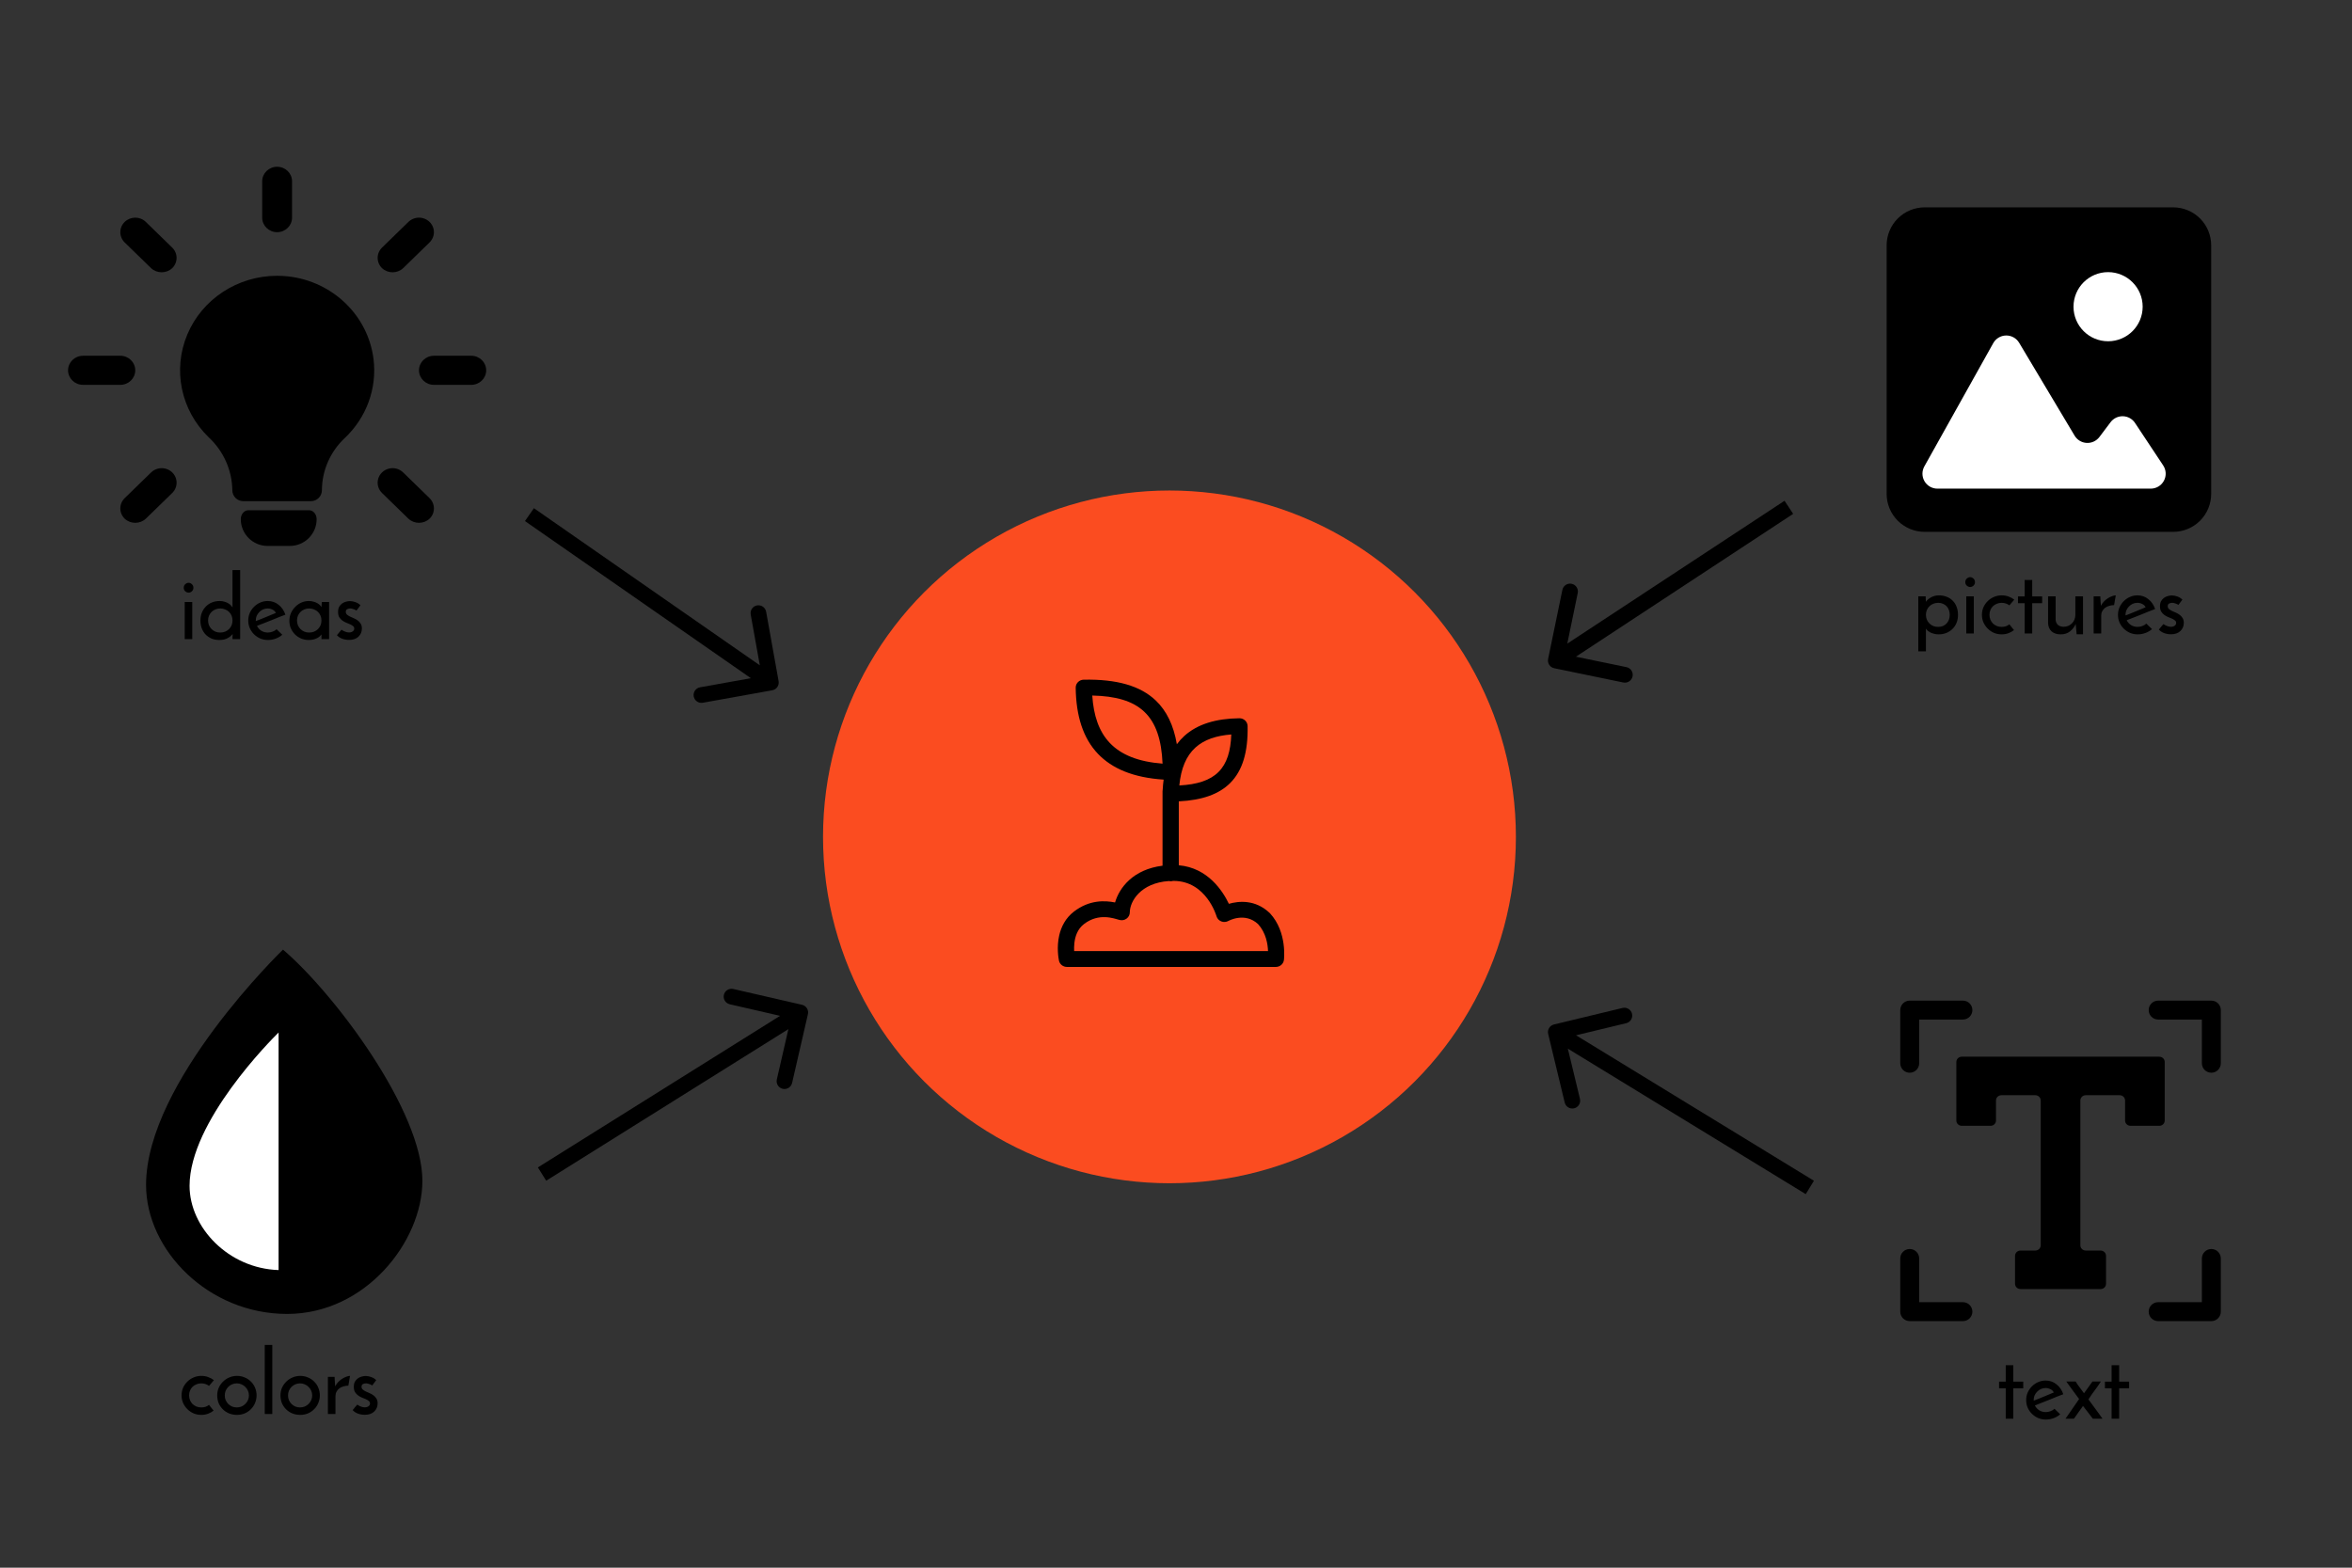 <?xml version="1.0" encoding="UTF-8" standalone="no"?>
<!DOCTYPE svg PUBLIC "-//W3C//DTD SVG 1.1//EN" "http://www.w3.org/Graphics/SVG/1.1/DTD/svg11.dtd">
<svg width="100%" height="100%" viewBox="0 0 450 300" version="1.1" xmlns="http://www.w3.org/2000/svg" xmlns:xlink="http://www.w3.org/1999/xlink" xml:space="preserve" xmlns:serif="http://www.serif.com/" style="fill-rule:evenodd;clip-rule:evenodd;stroke-linejoin:round;stroke-miterlimit:2;">
    <rect x="0" y="0" width="450" height="300" fill="#333333" stroke="none"/>
    <g transform="matrix(1,0,0,1,-13.431,-66.518)">
        <circle cx="237.181" cy="226.667" r="66.282" style="fill:rgb(251,76,32);"/>
    </g>
    <g transform="matrix(1,0,0,1,-13.931,-65.017)">
        <path d="M386.969,182.67C386.969,182.342 386.918,182.041 386.816,181.769C386.714,181.486 386.566,181.242 386.374,181.038C386.181,180.834 385.949,180.676 385.677,180.562C385.405,180.438 385.099,180.375 384.759,180.375C384.419,180.375 384.101,180.438 383.807,180.562C383.523,180.676 383.28,180.834 383.076,181.038C382.872,181.242 382.707,181.486 382.583,181.769C382.469,182.041 382.413,182.342 382.413,182.67C382.413,182.999 382.469,183.305 382.583,183.588C382.707,183.872 382.872,184.115 383.076,184.319C383.28,184.523 383.523,184.688 383.807,184.812C384.101,184.926 384.419,184.982 384.759,184.982C385.099,184.982 385.405,184.926 385.677,184.812C385.949,184.688 386.181,184.523 386.374,184.319C386.566,184.104 386.714,183.86 386.816,183.588C386.918,183.305 386.969,182.999 386.969,182.67ZM388.55,182.704C388.55,183.237 388.459,183.73 388.278,184.183C388.096,184.637 387.841,185.028 387.513,185.356C387.184,185.685 386.787,185.946 386.323,186.138C385.869,186.32 385.371,186.41 384.827,186.41C384.543,186.41 384.271,186.376 384.011,186.308C383.761,186.252 383.529,186.172 383.314,186.07C383.098,185.957 382.911,185.838 382.753,185.713C382.594,185.577 382.475,185.441 382.396,185.305L382.396,185.492C382.407,185.549 382.413,185.606 382.413,185.662L382.413,189.657L380.951,189.657L380.951,179.134L382.362,179.134C382.362,179.27 382.367,179.44 382.379,179.644C382.401,179.837 382.413,180.013 382.413,180.171C382.503,180.035 382.622,179.899 382.77,179.763C382.928,179.616 383.11,179.486 383.314,179.372C383.529,179.248 383.767,179.146 384.028,179.066C384.288,178.987 384.577,178.947 384.895,178.947C385.439,178.947 385.932,179.038 386.374,179.219C386.827,179.389 387.212,179.639 387.53,179.967C387.858,180.285 388.108,180.676 388.278,181.14C388.459,181.605 388.55,182.126 388.55,182.704ZM389.944,176.414C389.944,176.142 390.041,175.916 390.233,175.734C390.437,175.553 390.653,175.462 390.879,175.462C391.106,175.462 391.316,175.553 391.508,175.734C391.701,175.916 391.797,176.142 391.797,176.414C391.797,176.686 391.701,176.913 391.508,177.094C391.316,177.264 391.106,177.349 390.879,177.349C390.653,177.349 390.437,177.264 390.233,177.094C390.041,176.913 389.944,176.686 389.944,176.414ZM391.576,186.24L390.131,186.24L390.131,179.134L391.576,179.134L391.576,186.24ZM398.378,184.489C398.536,184.682 398.684,184.869 398.82,185.05C398.967,185.22 399.114,185.402 399.262,185.594C398.944,185.844 398.587,186.042 398.191,186.189C397.794,186.337 397.363,186.41 396.899,186.41C396.377,186.41 395.884,186.314 395.42,186.121C394.966,185.917 394.57,185.645 394.23,185.305C393.89,184.965 393.618,184.569 393.414,184.115C393.221,183.662 393.125,183.18 393.125,182.67C393.125,182.16 393.221,181.679 393.414,181.225C393.618,180.772 393.89,180.381 394.23,180.052C394.57,179.712 394.966,179.446 395.42,179.253C395.884,179.049 396.377,178.947 396.899,178.947C397.375,178.947 397.811,179.021 398.208,179.168C398.616,179.316 398.984,179.514 399.313,179.763L398.378,180.868C398.185,180.71 397.964,180.591 397.715,180.511C397.465,180.421 397.193,180.375 396.899,180.375C396.559,180.375 396.247,180.438 395.964,180.562C395.68,180.676 395.431,180.834 395.216,181.038C395.012,181.242 394.853,181.486 394.74,181.769C394.626,182.041 394.57,182.342 394.57,182.67C394.57,182.999 394.626,183.305 394.74,183.588C394.853,183.86 395.012,184.104 395.216,184.319C395.431,184.523 395.68,184.688 395.964,184.812C396.247,184.926 396.559,184.982 396.899,184.982C397.193,184.982 397.465,184.943 397.715,184.863C397.964,184.773 398.185,184.648 398.378,184.489ZM401.302,176.006L402.747,176.006L402.747,179.151L404.651,179.151L404.651,180.443L402.747,180.443L402.747,186.24L401.302,186.24L401.302,180.443L400.027,180.443L400.027,179.151L401.302,179.151L401.302,176.006ZM412.466,186.393L411.242,186.393L411.072,184.421C410.811,184.999 410.443,185.475 409.967,185.849C409.502,186.223 408.907,186.41 408.182,186.41C407.457,186.41 406.879,186.218 406.448,185.832C406.029,185.436 405.808,184.92 405.785,184.285L405.785,179.134L407.23,179.134L407.23,183.639C407.253,183.991 407.377,184.291 407.604,184.54C407.842,184.79 408.205,184.931 408.692,184.965C409.032,184.965 409.344,184.909 409.627,184.795C409.91,184.671 410.154,184.506 410.358,184.302C410.562,184.098 410.721,183.855 410.834,183.571C410.947,183.288 411.004,182.976 411.004,182.636L411.004,179.134L412.466,179.134L412.466,186.393ZM418.412,180.817C418.095,180.817 417.789,180.863 417.494,180.953C417.2,181.033 416.933,181.157 416.695,181.327C416.469,181.497 416.287,181.713 416.151,181.973C416.015,182.223 415.947,182.512 415.947,182.84L415.947,186.24L414.502,186.24L414.502,179.134L415.777,179.134C415.8,179.486 415.817,179.809 415.828,180.103C415.851,180.387 415.874,180.67 415.896,180.953C416.044,180.647 416.236,180.37 416.474,180.12C416.712,179.871 416.967,179.661 417.239,179.491C417.511,179.321 417.778,179.191 418.038,179.1C418.299,178.998 418.531,178.947 418.735,178.947L418.412,180.817ZM425.667,185.407C425.327,185.713 424.913,185.957 424.426,186.138C423.939,186.32 423.44,186.41 422.93,186.41C422.409,186.41 421.916,186.314 421.451,186.121C420.998,185.917 420.601,185.651 420.261,185.322C419.921,184.982 419.649,184.586 419.445,184.132C419.252,183.679 419.156,183.197 419.156,182.687C419.156,182.177 419.252,181.696 419.445,181.242C419.649,180.789 419.921,180.392 420.261,180.052C420.601,179.712 420.992,179.446 421.434,179.253C421.887,179.049 422.369,178.947 422.879,178.947C423.684,178.947 424.381,179.191 424.97,179.678C425.571,180.154 426.001,180.783 426.262,181.565C425.911,181.69 425.508,181.843 425.055,182.024C424.602,182.206 424.131,182.398 423.644,182.602C423.157,182.795 422.669,182.988 422.182,183.18C421.695,183.373 421.241,183.549 420.822,183.707C421.015,184.093 421.292,184.404 421.655,184.642C422.029,184.869 422.443,184.982 422.896,184.982C423.202,184.982 423.508,184.926 423.814,184.812C424.131,184.699 424.386,184.546 424.579,184.353L425.667,185.407ZM424.443,181.225C424.307,180.942 424.092,180.732 423.797,180.596C423.502,180.449 423.202,180.375 422.896,180.375C422.567,180.375 422.261,180.438 421.978,180.562C421.706,180.687 421.468,180.857 421.264,181.072C421.06,181.276 420.896,181.514 420.771,181.786C420.658,182.058 420.601,182.336 420.601,182.619L420.601,182.738C420.612,182.761 420.618,182.778 420.618,182.789C420.913,182.676 421.23,182.551 421.57,182.415C421.921,182.268 422.267,182.126 422.607,181.99C422.947,181.843 423.276,181.707 423.593,181.582C423.91,181.446 424.194,181.327 424.443,181.225ZM431.479,179.763L430.714,180.783C430.703,180.772 430.663,180.744 430.595,180.698C430.527,180.653 430.436,180.608 430.323,180.562C430.221,180.517 430.096,180.477 429.949,180.443C429.813,180.398 429.671,180.375 429.524,180.375C429.331,180.375 429.139,180.421 428.946,180.511C428.765,180.602 428.674,180.772 428.674,181.021C428.674,181.237 428.748,181.412 428.895,181.548C429.054,181.684 429.246,181.809 429.473,181.922C429.7,182.024 429.943,182.132 430.204,182.245C430.476,182.359 430.725,182.5 430.952,182.67C431.179,182.829 431.366,183.033 431.513,183.282C431.672,183.52 431.751,183.826 431.751,184.2C431.751,184.835 431.53,185.362 431.088,185.781C430.657,186.189 430.062,186.393 429.303,186.393C428.861,186.393 428.425,186.32 427.994,186.172C427.575,186.014 427.235,185.787 426.974,185.492C427.053,185.413 427.138,185.311 427.229,185.186C427.331,185.062 427.427,184.943 427.518,184.829C427.62,184.716 427.699,184.625 427.756,184.557C427.824,184.478 427.864,184.438 427.875,184.438C427.875,184.45 427.915,184.484 427.994,184.54C428.085,184.597 428.198,184.659 428.334,184.727C428.47,184.784 428.623,184.841 428.793,184.897C428.963,184.943 429.133,184.965 429.303,184.965C429.575,184.965 429.807,184.897 430,184.761C430.193,184.625 430.289,184.444 430.289,184.217C430.289,184.013 430.21,183.855 430.051,183.741C429.904,183.617 429.717,183.503 429.49,183.401C429.263,183.299 429.014,183.197 428.742,183.095C428.47,182.982 428.221,182.84 427.994,182.67C427.767,182.5 427.575,182.291 427.416,182.041C427.269,181.781 427.195,181.446 427.195,181.038C427.195,180.653 427.263,180.33 427.399,180.069C427.546,179.809 427.728,179.599 427.943,179.44C428.17,179.27 428.419,179.151 428.691,179.083C428.963,179.004 429.224,178.964 429.473,178.964C429.802,178.964 430.153,179.032 430.527,179.168C430.901,179.304 431.218,179.503 431.479,179.763Z" style="fill-rule:nonzero;"/>
    </g>
    <g transform="matrix(1,0,0,1,-13.431,-66.518)">
        <path d="M309.626,192.621C309.458,193.432 309.98,194.225 310.792,194.393L324.013,197.123C324.824,197.291 325.617,196.769 325.785,195.958C325.953,195.146 325.431,194.353 324.619,194.185L312.867,191.758L315.294,180.006C315.462,179.195 314.94,178.402 314.129,178.234C313.317,178.066 312.524,178.588 312.356,179.4L309.626,192.621ZM354.86,162.346L310.271,191.671L311.919,194.177L356.509,164.853L354.86,162.346Z" style="fill-rule:nonzero;"/>
    </g>
    <g transform="matrix(1,0,0,1,-13.431,-70.518)">
        <path d="M48.583,182.995C48.583,182.723 48.679,182.496 48.872,182.315C49.076,182.133 49.291,182.043 49.518,182.043C49.744,182.043 49.954,182.133 50.147,182.315C50.339,182.496 50.436,182.723 50.436,182.995C50.436,183.267 50.339,183.493 50.147,183.675C49.954,183.845 49.744,183.93 49.518,183.93C49.291,183.93 49.076,183.845 48.872,183.675C48.679,183.493 48.583,183.267 48.583,182.995ZM50.215,192.821L48.77,192.821L48.77,185.715L50.215,185.715L50.215,192.821ZM51.78,189.268C51.78,188.712 51.871,188.208 52.052,187.755C52.245,187.29 52.505,186.893 52.834,186.565C53.163,186.236 53.548,185.981 53.99,185.8C54.443,185.618 54.931,185.528 55.452,185.528C55.803,185.528 56.115,185.573 56.387,185.664C56.67,185.743 56.908,185.845 57.101,185.97C57.305,186.083 57.475,186.213 57.611,186.361C57.747,186.508 57.849,186.638 57.917,186.752L57.917,179.612L59.379,179.612L59.379,192.821L57.917,192.821L57.917,192.294C57.917,192.226 57.923,192.152 57.934,192.073C57.945,191.982 57.951,191.908 57.951,191.852C57.838,191.988 57.702,192.124 57.543,192.26C57.396,192.384 57.22,192.503 57.016,192.617C56.812,192.73 56.574,192.821 56.302,192.889C56.041,192.957 55.741,192.991 55.401,192.991C54.834,192.991 54.324,192.894 53.871,192.702C53.429,192.498 53.049,192.231 52.732,191.903C52.426,191.563 52.188,191.166 52.018,190.713C51.859,190.259 51.78,189.778 51.78,189.268ZM53.242,189.251C53.242,189.579 53.298,189.885 53.412,190.169C53.536,190.452 53.701,190.696 53.905,190.9C54.109,191.104 54.353,191.268 54.636,191.393C54.919,191.506 55.231,191.563 55.571,191.563C55.911,191.563 56.222,191.506 56.506,191.393C56.801,191.268 57.05,191.104 57.254,190.9C57.469,190.684 57.634,190.441 57.747,190.169C57.86,189.885 57.917,189.579 57.917,189.251C57.917,188.922 57.86,188.622 57.747,188.35C57.634,188.066 57.469,187.823 57.254,187.619C57.05,187.415 56.801,187.256 56.506,187.143C56.222,187.018 55.911,186.956 55.571,186.956C55.231,186.956 54.919,187.018 54.636,187.143C54.353,187.256 54.109,187.415 53.905,187.619C53.701,187.823 53.536,188.066 53.412,188.35C53.298,188.622 53.242,188.922 53.242,189.251ZM67.438,191.988C67.098,192.294 66.684,192.537 66.197,192.719C65.71,192.9 65.211,192.991 64.701,192.991C64.18,192.991 63.687,192.894 63.222,192.702C62.769,192.498 62.372,192.231 62.032,191.903C61.692,191.563 61.42,191.166 61.216,190.713C61.023,190.259 60.927,189.778 60.927,189.268C60.927,188.758 61.023,188.276 61.216,187.823C61.42,187.369 61.692,186.973 62.032,186.633C62.372,186.293 62.763,186.026 63.205,185.834C63.658,185.63 64.14,185.528 64.65,185.528C65.454,185.528 66.152,185.771 66.741,186.259C67.342,186.735 67.772,187.364 68.033,188.146C67.682,188.27 67.279,188.423 66.826,188.605C66.373,188.786 65.902,188.979 65.415,189.183C64.927,189.375 64.44,189.568 63.953,189.761C63.466,189.953 63.012,190.129 62.593,190.288C62.786,190.673 63.063,190.985 63.426,191.223C63.8,191.449 64.213,191.563 64.667,191.563C64.973,191.563 65.279,191.506 65.585,191.393C65.902,191.279 66.157,191.126 66.35,190.934L67.438,191.988ZM66.214,187.806C66.078,187.522 65.863,187.313 65.568,187.177C65.273,187.029 64.973,186.956 64.667,186.956C64.338,186.956 64.032,187.018 63.749,187.143C63.477,187.267 63.239,187.437 63.035,187.653C62.831,187.857 62.667,188.095 62.542,188.367C62.429,188.639 62.372,188.916 62.372,189.2L62.372,189.319C62.383,189.341 62.389,189.358 62.389,189.37C62.684,189.256 63.001,189.132 63.341,188.996C63.692,188.848 64.038,188.707 64.378,188.571C64.718,188.423 65.046,188.287 65.364,188.163C65.681,188.027 65.965,187.908 66.214,187.806ZM68.796,189.336C68.796,188.814 68.892,188.327 69.085,187.874C69.289,187.409 69.561,187.007 69.901,186.667C70.241,186.315 70.632,186.038 71.074,185.834C71.527,185.63 72.009,185.528 72.519,185.528C72.859,185.528 73.171,185.573 73.454,185.664C73.737,185.743 73.981,185.845 74.185,185.97C74.389,186.094 74.553,186.225 74.678,186.361C74.803,186.497 74.888,186.616 74.933,186.718L75.001,185.715L76.395,185.715L76.395,192.821L74.933,192.821L74.933,191.92C74.876,192.01 74.786,192.118 74.661,192.243C74.536,192.367 74.372,192.486 74.168,192.6C73.975,192.702 73.743,192.792 73.471,192.872C73.199,192.951 72.887,192.991 72.536,192.991C71.992,192.991 71.488,192.894 71.023,192.702C70.57,192.498 70.179,192.231 69.85,191.903C69.521,191.563 69.261,191.172 69.068,190.73C68.887,190.288 68.796,189.823 68.796,189.336ZM70.258,189.251C70.258,189.579 70.315,189.885 70.428,190.169C70.553,190.452 70.717,190.696 70.921,190.9C71.125,191.104 71.369,191.268 71.652,191.393C71.935,191.506 72.247,191.563 72.587,191.563C72.927,191.563 73.239,191.506 73.522,191.393C73.817,191.268 74.066,191.104 74.27,190.9C74.485,190.684 74.65,190.441 74.763,190.169C74.876,189.885 74.933,189.579 74.933,189.251C74.933,188.922 74.876,188.622 74.763,188.35C74.65,188.066 74.485,187.823 74.27,187.619C74.066,187.415 73.817,187.256 73.522,187.143C73.239,187.018 72.927,186.956 72.587,186.956C72.247,186.956 71.935,187.018 71.652,187.143C71.369,187.256 71.125,187.415 70.921,187.619C70.717,187.823 70.553,188.066 70.428,188.35C70.315,188.622 70.258,188.922 70.258,189.251ZM82.397,186.344L81.632,187.364C81.621,187.352 81.582,187.324 81.513,187.279C81.446,187.233 81.355,187.188 81.242,187.143C81.14,187.097 81.015,187.058 80.868,187.024C80.732,186.978 80.59,186.956 80.443,186.956C80.25,186.956 80.057,187.001 79.865,187.092C79.683,187.182 79.593,187.352 79.593,187.602C79.593,187.817 79.666,187.993 79.814,188.129C79.972,188.265 80.165,188.389 80.391,188.503C80.618,188.605 80.862,188.712 81.123,188.826C81.394,188.939 81.644,189.081 81.871,189.251C82.097,189.409 82.284,189.613 82.432,189.863C82.59,190.101 82.67,190.407 82.67,190.781C82.67,191.415 82.449,191.942 82.007,192.362C81.576,192.77 80.981,192.974 80.222,192.974C79.78,192.974 79.343,192.9 78.912,192.753C78.493,192.594 78.153,192.367 77.893,192.073C77.972,191.993 78.057,191.891 78.147,191.767C78.25,191.642 78.346,191.523 78.437,191.41C78.539,191.296 78.618,191.206 78.675,191.138C78.743,191.058 78.782,191.019 78.794,191.019C78.794,191.03 78.833,191.064 78.912,191.121C79.003,191.177 79.117,191.24 79.253,191.308C79.388,191.364 79.542,191.421 79.712,191.478C79.882,191.523 80.052,191.546 80.222,191.546C80.494,191.546 80.726,191.478 80.919,191.342C81.111,191.206 81.208,191.024 81.208,190.798C81.208,190.594 81.128,190.435 80.97,190.322C80.822,190.197 80.635,190.084 80.409,189.982C80.182,189.88 79.933,189.778 79.661,189.676C79.388,189.562 79.139,189.421 78.912,189.251C78.686,189.081 78.493,188.871 78.335,188.622C78.187,188.361 78.114,188.027 78.114,187.619C78.114,187.233 78.182,186.91 78.318,186.65C78.465,186.389 78.646,186.179 78.862,186.021C79.088,185.851 79.338,185.732 79.61,185.664C79.882,185.584 80.142,185.545 80.391,185.545C80.72,185.545 81.072,185.613 81.446,185.749C81.82,185.885 82.137,186.083 82.397,186.344Z" style="fill-rule:nonzero;"/>
    </g>
    <g transform="matrix(1,0,0,1,-13.431,-66.518)">
        <path d="M161.187,198.613C162.003,198.467 162.545,197.687 162.399,196.872L160.014,183.584C159.867,182.768 159.088,182.226 158.272,182.372C157.457,182.519 156.915,183.298 157.061,184.114L159.181,195.925L147.37,198.045C146.554,198.191 146.012,198.971 146.158,199.787C146.305,200.602 147.084,201.144 147.9,200.998L161.187,198.613ZM113.869,166.231L160.066,198.368L161.779,195.905L115.583,163.769L113.869,166.231Z" style="fill-rule:nonzero;"/>
    </g>
    <g transform="matrix(1,0,0,1,-13.431,-66.518)">
        <path d="M97.453,279.458C97.453,268.42 88.491,259.458 77.453,259.458L58,259.458C46.962,259.458 38,268.42 38,279.458L38,298.911C38,309.949 46.962,318.911 58,318.911L77.453,318.911C88.491,318.911 97.453,309.949 97.453,298.911L97.453,279.458Z" style="fill:none;"/>
    </g>
    <g transform="matrix(1,0,0,1,-13.431,-66.518)">
        <path d="M53.42,335.357C53.579,335.549 53.726,335.736 53.862,335.918C54.01,336.088 54.157,336.269 54.304,336.462C53.987,336.711 53.63,336.909 53.233,337.057C52.837,337.204 52.406,337.278 51.941,337.278C51.42,337.278 50.927,337.181 50.462,336.989C50.009,336.785 49.612,336.513 49.272,336.173C48.932,335.833 48.66,335.436 48.456,334.983C48.264,334.529 48.167,334.048 48.167,333.538C48.167,333.028 48.264,332.546 48.456,332.093C48.66,331.639 48.932,331.248 49.272,330.92C49.612,330.58 50.009,330.313 50.462,330.121C50.927,329.917 51.42,329.815 51.941,329.815C52.417,329.815 52.854,329.888 53.25,330.036C53.658,330.183 54.027,330.381 54.355,330.631L53.42,331.736C53.228,331.577 53.007,331.458 52.757,331.379C52.508,331.288 52.236,331.243 51.941,331.243C51.601,331.243 51.29,331.305 51.006,331.43C50.723,331.543 50.474,331.702 50.258,331.906C50.054,332.11 49.896,332.353 49.782,332.637C49.669,332.909 49.612,333.209 49.612,333.538C49.612,333.866 49.669,334.172 49.782,334.456C49.896,334.728 50.054,334.971 50.258,335.187C50.474,335.391 50.723,335.555 51.006,335.68C51.29,335.793 51.601,335.85 51.941,335.85C52.236,335.85 52.508,335.81 52.757,335.731C53.007,335.64 53.228,335.515 53.42,335.357ZM54.99,333.538C54.99,333.028 55.087,332.546 55.28,332.093C55.484,331.639 55.756,331.248 56.096,330.92C56.436,330.58 56.832,330.313 57.286,330.121C57.75,329.917 58.249,329.815 58.782,329.815C59.314,329.815 59.807,329.917 60.261,330.121C60.725,330.313 61.122,330.58 61.451,330.92C61.791,331.248 62.051,331.639 62.233,332.093C62.425,332.546 62.522,333.028 62.522,333.538C62.522,334.048 62.425,334.529 62.233,334.983C62.051,335.436 61.791,335.833 61.451,336.173C61.122,336.513 60.725,336.785 60.261,336.989C59.807,337.181 59.309,337.278 58.765,337.278C58.243,337.278 57.75,337.187 57.286,337.006C56.832,336.824 56.436,336.569 56.096,336.241C55.756,335.912 55.484,335.521 55.28,335.068C55.087,334.603 54.99,334.093 54.99,333.538ZM56.436,333.555C56.436,333.872 56.492,334.172 56.606,334.456C56.73,334.728 56.895,334.971 57.099,335.187C57.314,335.391 57.557,335.555 57.83,335.68C58.113,335.793 58.413,335.85 58.731,335.85C59.048,335.85 59.348,335.793 59.632,335.68C59.915,335.555 60.158,335.391 60.362,335.187C60.578,334.971 60.748,334.728 60.873,334.456C60.997,334.172 61.06,333.872 61.06,333.555C61.06,333.237 60.997,332.937 60.873,332.654C60.748,332.37 60.578,332.127 60.362,331.923C60.158,331.707 59.915,331.543 59.632,331.43C59.348,331.305 59.048,331.243 58.731,331.243C58.413,331.243 58.113,331.305 57.83,331.43C57.557,331.543 57.314,331.707 57.099,331.923C56.895,332.127 56.73,332.37 56.606,332.654C56.492,332.937 56.436,333.237 56.436,333.555ZM65.528,337.108L64.084,337.108L64.084,323.899L65.528,323.899L65.528,337.108ZM67.093,333.538C67.093,333.028 67.189,332.546 67.382,332.093C67.586,331.639 67.858,331.248 68.198,330.92C68.538,330.58 68.935,330.313 69.388,330.121C69.853,329.917 70.351,329.815 70.884,329.815C71.417,329.815 71.91,329.917 72.363,330.121C72.828,330.313 73.224,330.58 73.553,330.92C73.893,331.248 74.154,331.639 74.335,332.093C74.528,332.546 74.624,333.028 74.624,333.538C74.624,334.048 74.528,334.529 74.335,334.983C74.154,335.436 73.893,335.833 73.553,336.173C73.224,336.513 72.828,336.785 72.363,336.989C71.91,337.181 71.411,337.278 70.867,337.278C70.346,337.278 69.853,337.187 69.388,337.006C68.935,336.824 68.538,336.569 68.198,336.241C67.858,335.912 67.586,335.521 67.382,335.068C67.189,334.603 67.093,334.093 67.093,333.538ZM68.538,333.555C68.538,333.872 68.595,334.172 68.708,334.456C68.833,334.728 68.997,334.971 69.201,335.187C69.416,335.391 69.66,335.555 69.932,335.68C70.215,335.793 70.516,335.85 70.833,335.85C71.15,335.85 71.451,335.793 71.734,335.68C72.017,335.555 72.261,335.391 72.465,335.187C72.68,334.971 72.85,334.728 72.975,334.456C73.1,334.172 73.162,333.872 73.162,333.555C73.162,333.237 73.1,332.937 72.975,332.654C72.85,332.37 72.68,332.127 72.465,331.923C72.261,331.707 72.017,331.543 71.734,331.43C71.451,331.305 71.15,331.243 70.833,331.243C70.516,331.243 70.215,331.305 69.932,331.43C69.66,331.543 69.416,331.707 69.201,331.923C68.997,332.127 68.833,332.37 68.708,332.654C68.595,332.937 68.538,333.237 68.538,333.555ZM80.079,331.685C79.762,331.685 79.456,331.73 79.161,331.821C78.866,331.9 78.6,332.025 78.362,332.195C78.135,332.365 77.954,332.58 77.818,332.841C77.682,333.09 77.614,333.379 77.614,333.708L77.614,337.108L76.169,337.108L76.169,330.002L77.444,330.002C77.467,330.353 77.484,330.676 77.495,330.971C77.518,331.254 77.54,331.537 77.563,331.821C77.71,331.515 77.903,331.237 78.141,330.988C78.379,330.738 78.634,330.529 78.906,330.359C79.178,330.189 79.444,330.058 79.705,329.968C79.966,329.866 80.198,329.815 80.402,329.815L80.079,331.685ZM85.409,330.631L84.644,331.651C84.633,331.639 84.593,331.611 84.525,331.566C84.457,331.52 84.367,331.475 84.253,331.43C84.151,331.384 84.027,331.345 83.879,331.311C83.743,331.265 83.602,331.243 83.454,331.243C83.262,331.243 83.069,331.288 82.876,331.379C82.695,331.469 82.604,331.639 82.604,331.889C82.604,332.104 82.678,332.28 82.825,332.416C82.984,332.552 83.177,332.676 83.403,332.79C83.63,332.892 83.874,332.999 84.134,333.113C84.406,333.226 84.656,333.368 84.882,333.538C85.109,333.696 85.296,333.9 85.443,334.15C85.602,334.388 85.681,334.694 85.681,335.068C85.681,335.702 85.46,336.229 85.018,336.649C84.588,337.057 83.993,337.261 83.233,337.261C82.791,337.261 82.355,337.187 81.924,337.04C81.505,336.881 81.165,336.654 80.904,336.36C80.984,336.28 81.069,336.178 81.159,336.054C81.261,335.929 81.358,335.81 81.448,335.697C81.55,335.583 81.63,335.493 81.686,335.425C81.754,335.345 81.794,335.306 81.805,335.306C81.805,335.317 81.845,335.351 81.924,335.408C82.015,335.464 82.128,335.527 82.264,335.595C82.4,335.651 82.553,335.708 82.723,335.765C82.893,335.81 83.063,335.833 83.233,335.833C83.505,335.833 83.738,335.765 83.93,335.629C84.123,335.493 84.219,335.311 84.219,335.085C84.219,334.881 84.14,334.722 83.981,334.609C83.834,334.484 83.647,334.371 83.42,334.269C83.194,334.167 82.944,334.065 82.672,333.963C82.4,333.849 82.151,333.708 81.924,333.538C81.698,333.368 81.505,333.158 81.346,332.909C81.199,332.648 81.125,332.314 81.125,331.906C81.125,331.52 81.193,331.197 81.329,330.937C81.477,330.676 81.658,330.466 81.873,330.308C82.1,330.138 82.349,330.019 82.621,329.951C82.893,329.871 83.154,329.832 83.403,329.832C83.732,329.832 84.083,329.9 84.457,330.036C84.831,330.172 85.149,330.37 85.409,330.631Z" style="fill-rule:nonzero;"/>
    </g>
    <g transform="matrix(1,0,0,1,-13.431,-66.518)">
        <path d="M168.008,260.598C168.194,259.791 167.69,258.986 166.882,258.8L153.726,255.774C152.919,255.588 152.114,256.092 151.928,256.9C151.742,257.707 152.246,258.512 153.053,258.698L164.748,261.388L162.058,273.082C161.873,273.89 162.377,274.695 163.184,274.88C163.991,275.066 164.796,274.562 164.982,273.755L168.008,260.598ZM117.932,292.465L167.342,261.533L165.75,258.991L116.34,289.922L117.932,292.465Z" style="fill-rule:nonzero;"/>
    </g>
    <g transform="matrix(1,0,0,1,-13.431,-66.518)">
        <path d="M397.181,327.766L398.626,327.766L398.626,330.911L400.53,330.911L400.53,332.203L398.626,332.203L398.626,338L397.181,338L397.181,332.203L395.906,332.203L395.906,330.911L397.181,330.911L397.181,327.766ZM407.601,337.167C407.261,337.473 406.847,337.717 406.36,337.898C405.873,338.079 405.374,338.17 404.864,338.17C404.343,338.17 403.85,338.074 403.385,337.881C402.932,337.677 402.535,337.411 402.195,337.082C401.855,336.742 401.583,336.345 401.379,335.892C401.186,335.439 401.09,334.957 401.09,334.447C401.09,333.937 401.186,333.455 401.379,333.002C401.583,332.549 401.855,332.152 402.195,331.812C402.535,331.472 402.926,331.206 403.368,331.013C403.821,330.809 404.303,330.707 404.813,330.707C405.618,330.707 406.315,330.951 406.904,331.438C407.505,331.914 407.935,332.543 408.196,333.325C407.845,333.45 407.442,333.603 406.989,333.784C406.536,333.965 406.065,334.158 405.578,334.362C405.091,334.555 404.603,334.747 404.116,334.94C403.629,335.133 403.175,335.308 402.756,335.467C402.949,335.852 403.226,336.164 403.589,336.402C403.963,336.629 404.377,336.742 404.83,336.742C405.136,336.742 405.442,336.685 405.748,336.572C406.065,336.459 406.32,336.306 406.513,336.113L407.601,337.167ZM406.377,332.985C406.241,332.702 406.026,332.492 405.731,332.356C405.436,332.209 405.136,332.135 404.83,332.135C404.501,332.135 404.195,332.197 403.912,332.322C403.64,332.447 403.402,332.617 403.198,332.832C402.994,333.036 402.83,333.274 402.705,333.546C402.592,333.818 402.535,334.096 402.535,334.379L402.535,334.498C402.546,334.521 402.552,334.538 402.552,334.549C402.847,334.436 403.164,334.311 403.504,334.175C403.855,334.028 404.201,333.886 404.541,333.75C404.881,333.603 405.21,333.467 405.527,333.342C405.844,333.206 406.128,333.087 406.377,332.985ZM411.22,334.243C410.824,333.676 410.41,333.115 409.979,332.56C409.56,332.005 409.158,331.449 408.772,330.894L410.557,330.894C410.693,331.121 410.824,331.325 410.948,331.506C411.084,331.687 411.215,331.863 411.339,332.033C411.475,332.203 411.606,332.379 411.73,332.56C411.866,332.73 412.008,332.923 412.155,333.138C412.439,332.719 412.705,332.35 412.954,332.033C413.204,331.704 413.476,331.325 413.77,330.894L415.385,330.894C415.181,331.211 414.983,331.506 414.79,331.778C414.598,332.039 414.405,332.305 414.212,332.577C414.02,332.838 413.821,333.11 413.617,333.393C413.425,333.665 413.221,333.971 413.005,334.311C413.209,334.583 413.425,334.878 413.651,335.195C413.889,335.512 414.127,335.835 414.365,336.164C414.603,336.481 414.836,336.799 415.062,337.116C415.289,337.433 415.499,337.728 415.691,338L413.838,338C413.521,337.558 413.209,337.15 412.903,336.776C412.597,336.402 412.286,336 411.968,335.569C411.674,336 411.385,336.402 411.101,336.776C410.818,337.15 410.529,337.558 410.234,338L408.619,338C409.05,337.354 409.486,336.725 409.928,336.113C410.37,335.49 410.801,334.866 411.22,334.243ZM417.435,327.766L418.88,327.766L418.88,330.911L420.784,330.911L420.784,332.203L418.88,332.203L418.88,338L417.435,338L417.435,332.203L416.16,332.203L416.16,330.911L417.435,330.911L417.435,327.766Z" style="fill-rule:nonzero;"/>
    </g>
    <g transform="matrix(1,0,0,1,-13.431,-66.518)">
        <path d="M310.744,262.568C309.938,262.762 309.443,263.572 309.637,264.378L312.8,277.502C312.994,278.307 313.804,278.803 314.61,278.609C315.415,278.414 315.911,277.604 315.717,276.799L312.905,265.133L324.571,262.321C325.376,262.127 325.872,261.317 325.678,260.511C325.483,259.706 324.673,259.211 323.868,259.405L310.744,262.568ZM360.484,292.473L311.878,262.746L310.313,265.306L358.919,295.032L360.484,292.473Z" style="fill-rule:nonzero;"/>
    </g>
    <g transform="matrix(1,0,0,1,-13.431,-66.518)">
        <path d="M378.812,271.8C379.813,271.8 380.624,270.989 380.624,269.988L380.624,261.624L388.988,261.624C389.989,261.624 390.8,260.813 390.8,259.812C390.8,258.811 389.989,258 388.988,258L378.812,258C377.811,258 377,258.811 377,259.812L377,269.988C377,270.989 377.811,271.8 378.812,271.8Z" style="fill-rule:nonzero;"/>
    </g>
    <g transform="matrix(1,0,0,1,-13.431,-66.518)">
        <path d="M436.521,258L426.345,258C425.345,258 424.533,258.811 424.533,259.812C424.533,260.813 425.345,261.624 426.345,261.624L434.709,261.624L434.709,269.988C434.709,270.989 435.521,271.8 436.521,271.8C437.522,271.8 438.333,270.989 438.333,269.988L438.333,259.812C438.333,258.811 437.522,258 436.521,258Z" style="fill-rule:nonzero;"/>
    </g>
    <g transform="matrix(1,0,0,1,-13.431,-66.518)">
        <path d="M436.521,305.533C435.521,305.533 434.709,306.345 434.709,307.345L434.709,315.709L426.345,315.709C425.345,315.709 424.533,316.52 424.533,317.521C424.533,318.522 425.345,319.333 426.345,319.333L436.521,319.333C437.522,319.333 438.333,318.522 438.333,317.521L438.333,307.345C438.333,306.344 437.522,305.533 436.521,305.533Z" style="fill-rule:nonzero;"/>
    </g>
    <g transform="matrix(1,0,0,1,-13.431,-66.518)">
        <path d="M388.988,315.709L380.624,315.709L380.624,307.345C380.624,306.345 379.813,305.533 378.812,305.533C377.811,305.533 377,306.345 377,307.345L377,317.521C377,318.522 377.811,319.333 378.812,319.333L388.988,319.333C389.989,319.333 390.8,318.522 390.8,317.521C390.8,316.52 389.989,315.709 388.988,315.709Z" style="fill-rule:nonzero;"/>
    </g>
    <g transform="matrix(1,0,0,1,-13.431,-66.518)">
        <path d="M427.6,280.952L427.6,269.741C427.6,269.184 427.136,268.733 426.562,268.733L388.771,268.733C388.197,268.733 387.733,269.184 387.733,269.741L387.733,280.952C387.733,281.509 388.197,281.96 388.771,281.96L394.281,281.96C394.854,281.96 395.318,281.509 395.318,280.952L395.318,277.111C395.318,276.554 395.783,276.103 396.355,276.103L402.836,276.103C403.41,276.103 403.874,276.554 403.874,277.111L403.874,304.822C403.874,305.379 403.41,305.83 402.836,305.83L400.002,305.83C399.428,305.83 398.964,306.281 398.964,306.839L398.964,312.193C398.964,312.749 399.428,313.2 400.002,313.2L415.331,313.2C415.905,313.2 416.369,312.749 416.369,312.193L416.369,306.839C416.369,306.281 415.905,305.83 415.331,305.83L412.497,305.83C411.923,305.83 411.459,305.379 411.459,304.822L411.459,277.111C411.459,276.554 411.923,276.103 412.497,276.103L418.978,276.103C419.55,276.103 420.016,276.554 420.016,277.111L420.016,280.952C420.016,281.509 420.48,281.96 421.052,281.96L426.562,281.96C427.136,281.96 427.6,281.509 427.6,280.952Z" style="fill-rule:nonzero;"/>
    </g>
    <g transform="matrix(1,0,0,1,1.452,-2.571)">
        <g transform="matrix(1,0,0,1,-13.431,-66.518)">
            <path d="M83.442,137.784C82.4,129.502 75.688,122.982 67.181,121.988C66.448,121.906 65.711,121.866 64.974,121.865C57.456,121.877 50.686,126.301 47.827,133.073C44.968,139.844 46.584,147.626 51.92,152.784C54.757,155.43 56.382,159.077 56.429,162.903C56.429,164.057 57.364,164.992 58.518,164.992L71.471,164.992C72.631,164.992 73.571,164.052 73.571,162.892C73.584,159.139 75.152,155.549 77.92,152.937C82.1,149.01 84.145,143.398 83.442,137.784Z" style="fill-rule:nonzero;"/>
        </g>
        <g transform="matrix(1,0,0,1,-13.431,-66.518)">
            <path d="M72.561,168.438C72.56,167.496 71.911,166.732 71.11,166.731L59.5,166.731C58.699,166.732 58.05,167.496 58.049,168.438C58.049,171.267 60.342,173.56 63.171,173.56L67.439,173.56C70.268,173.56 72.561,171.267 72.561,168.438Z" style="fill-rule:nonzero;"/>
        </g>
        <g transform="matrix(1,0,0,1,-13.431,-66.518)">
            <path d="M65,113.52C66.578,113.52 67.857,112.275 67.857,110.738L67.857,103.782C67.857,102.246 66.578,101 65,101C63.422,101 62.143,102.246 62.143,103.782L62.143,110.738C62.143,112.275 63.422,113.52 65,113.52Z" style="fill-rule:nonzero;"/>
        </g>
        <g transform="matrix(1,0,0,1,-13.431,-66.518)">
            <path d="M40.887,120.406C42.018,121.457 43.798,121.457 44.928,120.406C45.464,119.884 45.765,119.176 45.765,118.438C45.765,117.7 45.464,116.992 44.928,116.471L39.877,111.553C39.342,111.031 38.615,110.738 37.857,110.738C37.1,110.738 36.373,111.031 35.837,111.553C35.301,112.074 35,112.782 35,113.52C35,114.258 35.301,114.966 35.837,115.487L40.887,120.406Z" style="fill-rule:nonzero;"/>
        </g>
        <g transform="matrix(1,0,0,1,-13.431,-66.518)">
            <path d="M37.857,139.952C37.857,138.415 36.578,137.169 35,137.169L27.857,137.169C26.28,137.171 25.002,138.416 25,139.952C25.002,141.488 26.28,142.733 27.857,142.734L35,142.734C36.578,142.734 37.857,141.488 37.857,139.952Z" style="fill-rule:nonzero;"/>
        </g>
        <g transform="matrix(1,0,0,1,-13.431,-66.518)">
            <path d="M43.649,158.773C42.662,158.516 41.609,158.792 40.887,159.498L35.837,164.416C35.301,164.938 35,165.645 35,166.383C35,167.121 35.301,167.829 35.837,168.35C36.967,169.402 38.747,169.402 39.877,168.35L44.928,163.433C45.652,162.73 45.936,161.705 45.672,160.743C45.408,159.781 44.637,159.03 43.649,158.773Z" style="fill-rule:nonzero;"/>
        </g>
        <g transform="matrix(1,0,0,1,-13.431,-66.518)">
            <path d="M89.113,159.498C88.391,158.792 87.338,158.516 86.351,158.773C85.363,159.03 84.592,159.781 84.328,160.743C84.064,161.704 84.348,162.73 85.072,163.432L90.123,168.35C91.253,169.402 93.033,169.402 94.163,168.35C94.699,167.829 95,167.121 95,166.383C95,165.645 94.699,164.938 94.163,164.416L89.113,159.498Z" style="fill-rule:nonzero;"/>
        </g>
        <g transform="matrix(1,0,0,1,-13.431,-66.518)">
            <path d="M102.143,137.169L95,137.169C93.422,137.169 92.143,138.415 92.143,139.952C92.143,141.488 93.422,142.734 95,142.734L102.143,142.734C103.721,142.734 105,141.488 105,139.952C105,138.415 103.721,137.169 102.143,137.169Z" style="fill-rule:nonzero;"/>
        </g>
        <g transform="matrix(1,0,0,1,-13.431,-66.518)">
            <path d="M89.112,120.406L94.162,115.487C94.884,114.784 95.166,113.76 94.902,112.8C94.638,111.84 93.868,111.09 92.882,110.833C91.896,110.575 90.844,110.85 90.122,111.553L85.071,116.47C84.535,116.992 84.234,117.7 84.234,118.438C84.234,119.176 84.535,119.884 85.071,120.405C86.202,121.457 87.982,121.457 89.112,120.406Z" style="fill-rule:nonzero;"/>
        </g>
    </g>
    <g transform="matrix(1,0,0,1,92.333,17)">
        <g transform="matrix(1,0,0,1,-33.849,-7.39)">
            <path d="M364.575,37.341C364.575,35.413 363.809,33.563 362.446,32.2C361.082,30.837 359.233,30.071 357.305,30.071L309.749,30.071C307.821,30.071 305.971,30.837 304.608,32.2C303.244,33.563 302.478,35.413 302.478,37.341L302.478,84.897C302.478,86.825 303.244,88.674 304.608,90.038C305.971,91.401 307.821,92.167 309.749,92.167L357.305,92.167C359.233,92.167 361.082,91.401 362.446,90.038C363.809,88.674 364.575,86.825 364.575,84.897L364.575,37.341Z"/>
        </g>
        <g transform="matrix(1.109,0,0,1.134,-138.909,-35.442)">
            <path d="M373.99,94.969C373.544,95.751 373.554,96.705 374.018,97.476C374.481,98.248 375.328,98.722 376.244,98.722C384.897,98.722 404.071,98.722 413.045,98.722C413.995,98.722 414.869,98.212 415.319,97.393C415.769,96.574 415.722,95.58 415.196,94.806C413.657,92.535 411.748,89.72 410.333,87.632C409.87,86.949 409.097,86.528 408.259,86.504C407.422,86.479 406.624,86.853 406.12,87.506C405.498,88.312 404.82,89.192 404.192,90.006C403.674,90.677 402.849,91.052 401.991,91.006C401.133,90.961 400.354,90.501 399.914,89.78C397.389,85.645 393.017,78.484 390.346,74.108C389.873,73.334 389.014,72.865 388.092,72.878C387.17,72.891 386.325,73.383 385.875,74.17C382.763,79.616 377.083,89.557 373.99,94.969Z" style="fill:white;"/>
        </g>
        <g transform="matrix(1,0,0,1,-5.006,1.192)">
            <circle cx="316.006" cy="40.499" r="6.615" style="fill:white;"/>
        </g>
    </g>
    <g transform="matrix(1.116,0,0,1.112,-92.544,-61.415)">
        <g transform="matrix(1,0,0,1,81.393,34.581)">
            <path d="M50.751,246.764C64.246,246.764 73.946,234.252 73.946,223.85C73.946,211.901 59.045,191.799 50.048,184.067C50.048,184.067 26.572,206.84 26.572,224.553C26.572,235.799 37.256,246.764 50.751,246.764Z"/>
        </g>
        <g transform="matrix(0.654,0,0,0.654,98.046,112.44)">
            <path d="M49.908,184.214C47.934,186.156 26.572,207.657 26.572,224.553C26.572,235.564 36.814,246.305 49.908,246.721L49.908,184.214Z" style="fill:white;"/>
        </g>
    </g>
    <g transform="matrix(1.666,0,0,1.666,202.39,130.059)">
        <path d="M12.152,11.484C12.102,11.847 12.066,12.227 12.044,12.624C12.031,12.684 12.025,12.746 12.025,12.809L12.025,21.372C8.64,21.796 7.062,23.906 6.573,25.594C5.396,25.36 3.631,25.279 1.858,26.636C0.88,27.385 0.383,28.398 0.159,29.379C-0.153,30.748 0.081,32.035 0.129,32.268C0.216,32.694 0.6,33 1.045,33L25.038,33C25.507,33 25.903,32.661 25.965,32.208C25.965,32.208 26.38,29.021 24.368,26.841C24.354,26.826 24.34,26.812 24.325,26.798C22.676,25.232 20.772,25.425 19.644,25.75C18.953,24.298 17.237,21.614 13.893,21.322L13.893,13.98C16.611,13.851 18.524,13.141 19.791,11.878C21.2,10.472 21.855,8.334 21.794,5.329C21.784,4.828 21.362,4.43 20.849,4.436C18.167,4.467 16.03,5.105 14.526,6.471C14.215,6.754 13.929,7.07 13.67,7.42C13.293,5.22 12.484,3.574 11.248,2.396C9.472,0.703 6.766,-0.069 2.969,0.005C2.455,0.015 2.047,0.426 2.053,0.927C2.093,4.149 2.889,6.72 4.615,8.527C6.22,10.206 8.651,11.257 12.152,11.484ZM12.75,23.135C9.496,23.35 8.267,25.49 8.267,26.724C8.267,27.008 8.132,27.276 7.9,27.448C7.669,27.621 7.368,27.678 7.087,27.603C6.427,27.428 4.718,26.763 3.012,28.069C2.244,28.657 1.985,29.523 1.901,30.263C1.863,30.599 1.861,30.914 1.875,31.178L24.14,31.178C24.112,30.365 23.906,29.082 22.999,28.082C21.469,26.657 19.587,27.717 19.587,27.717C19.339,27.855 19.038,27.875 18.773,27.771C18.507,27.666 18.305,27.449 18.226,27.18C18.226,27.18 17.062,23.118 13.29,23.118L13.234,23.118C13.147,23.144 13.055,23.158 12.959,23.158C12.887,23.158 12.817,23.15 12.75,23.135ZM19.92,6.298C19.853,8.211 19.423,9.638 18.454,10.605C17.481,11.575 16.002,12.046 13.953,12.155C14.146,10.172 14.759,8.75 15.8,7.804C16.817,6.88 18.215,6.43 19.92,6.298ZM3.956,1.826C6.634,1.883 8.614,2.433 9.942,3.699C11.275,4.969 11.912,6.92 12.028,9.649C9.251,9.434 7.28,8.643 5.982,7.285C4.707,5.95 4.103,4.098 3.956,1.826Z"/>
    </g>
</svg>
